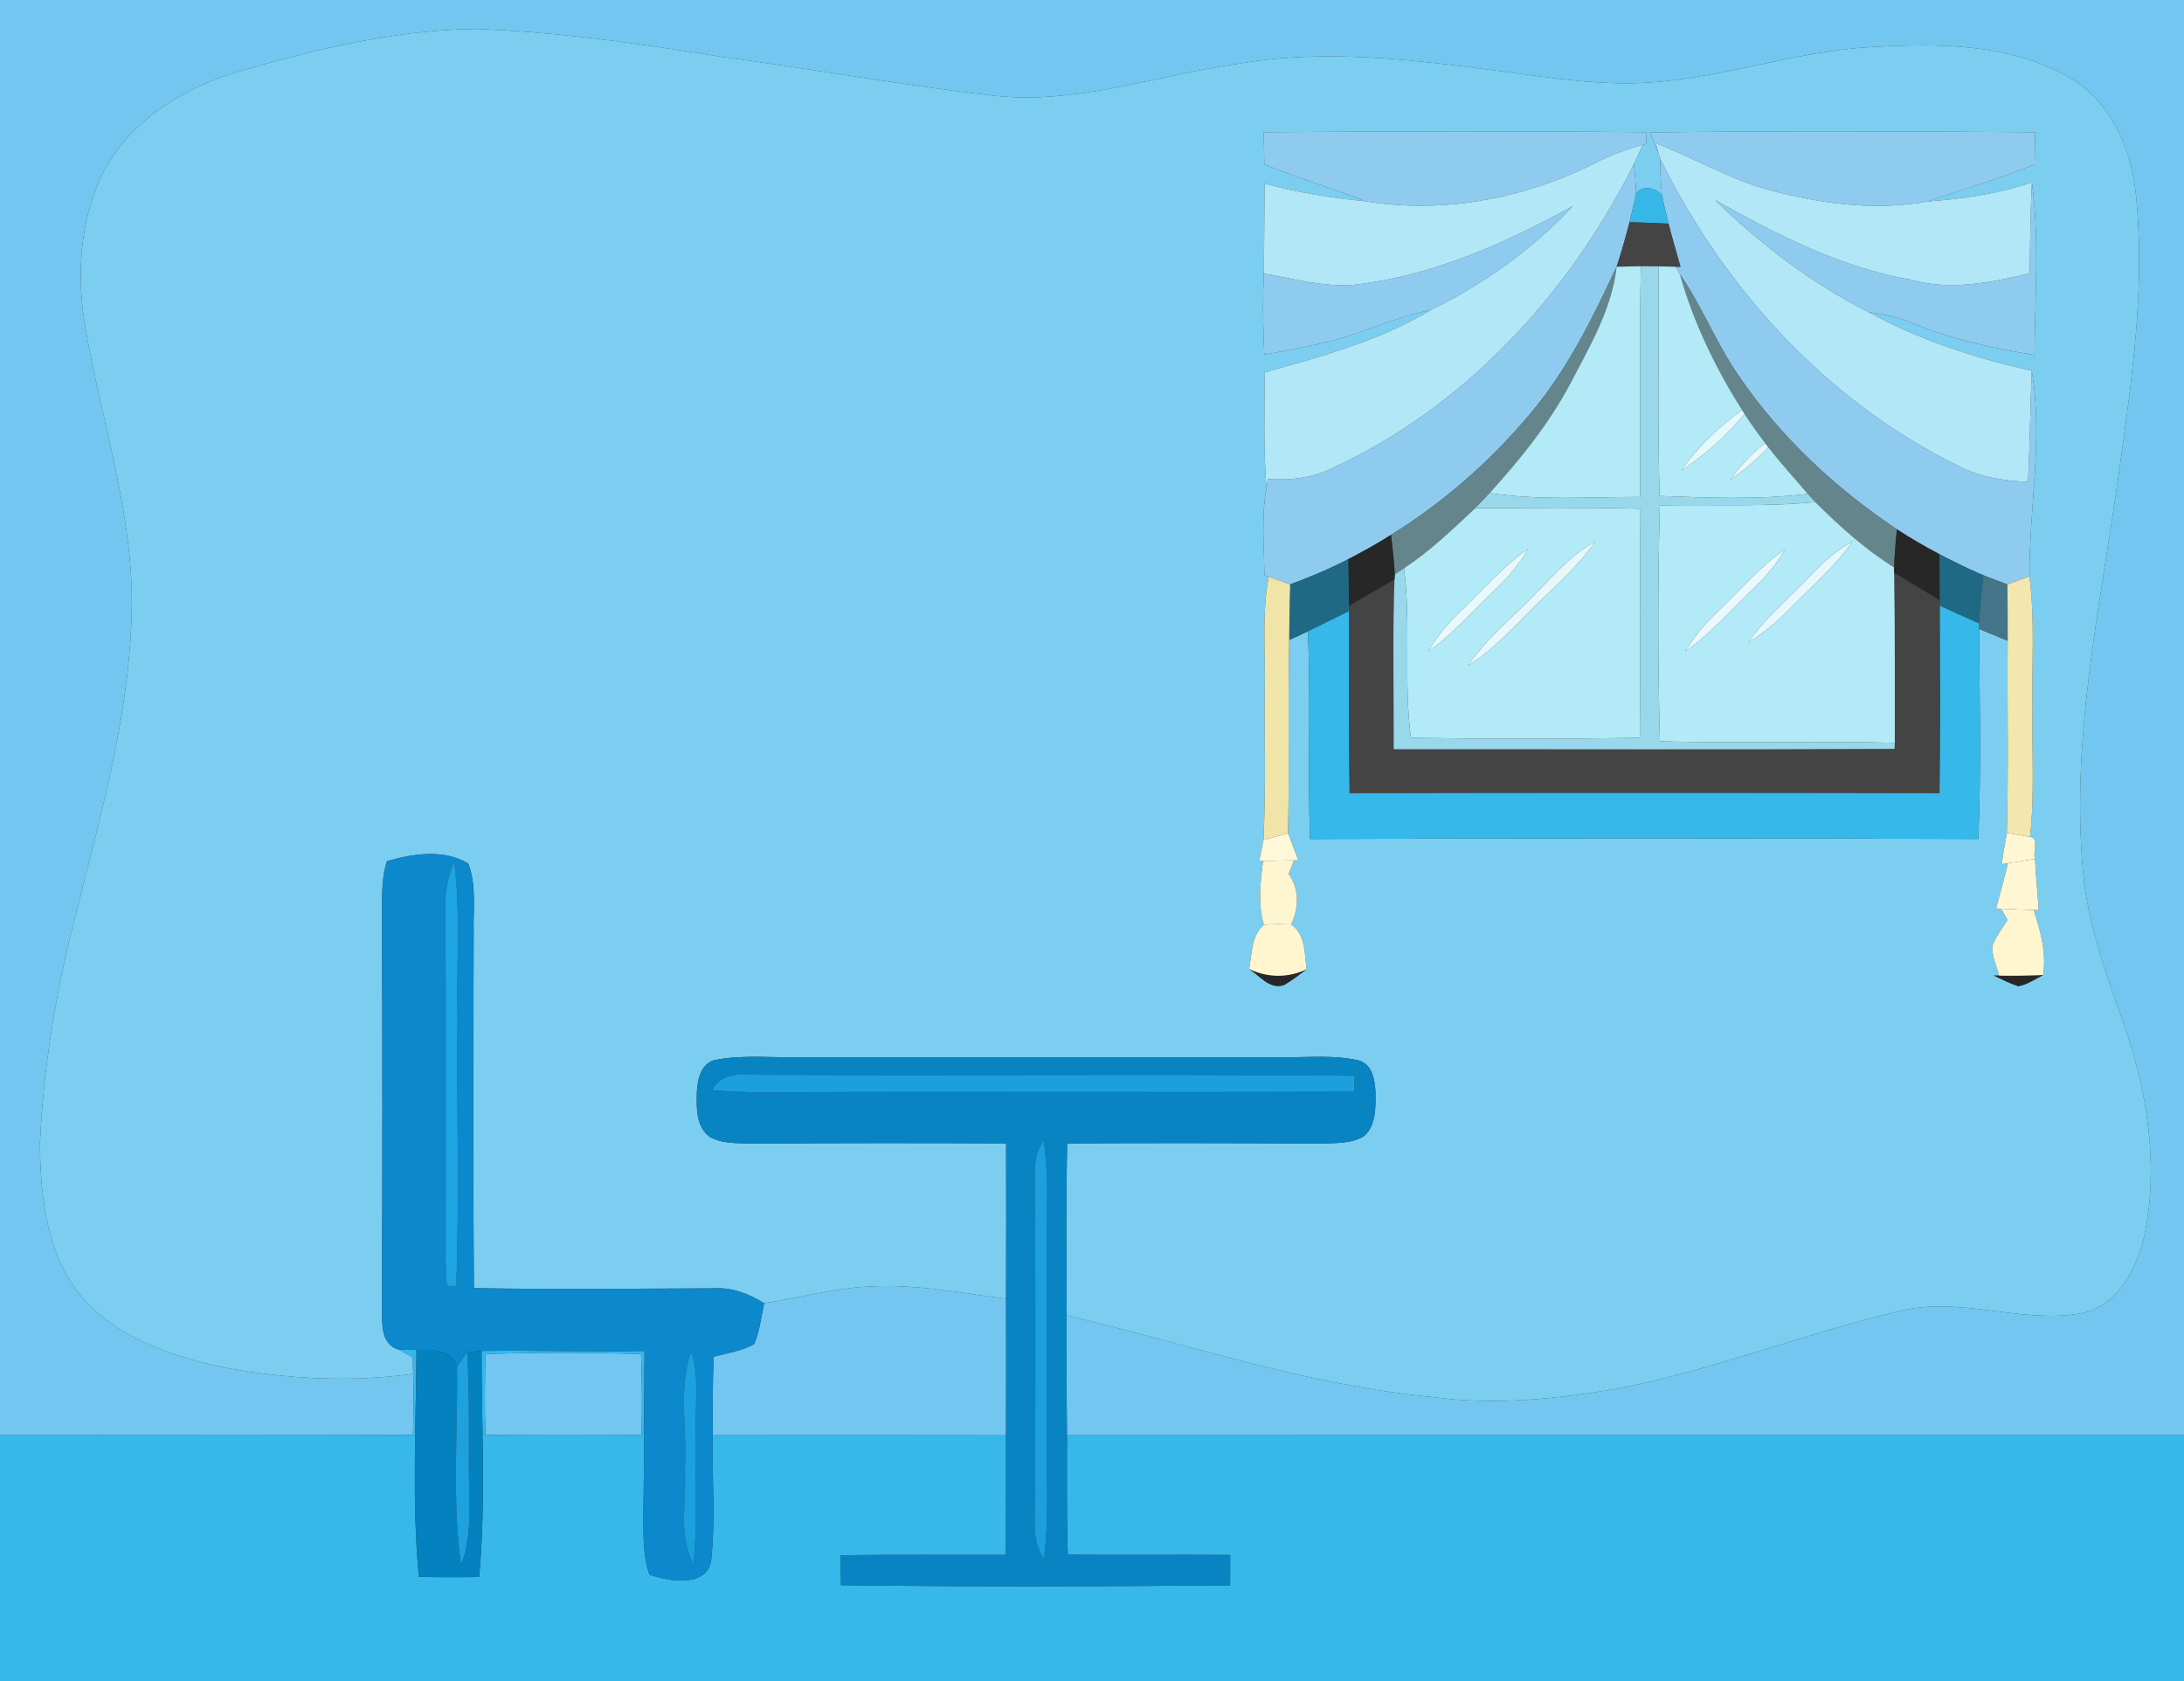 <?xml version="1.0" encoding="UTF-8" ?>
<!DOCTYPE svg PUBLIC "-//W3C//DTD SVG 1.1//EN" "http://www.w3.org/Graphics/SVG/1.1/DTD/svg11.dtd">
<svg width="382pt" height="294pt" viewBox="0 0 382 294" version="1.1" xmlns="http://www.w3.org/2000/svg">
<rect x="0" y="0" width="382" height="294" fill="#333333" stroke="none"/>
<g id="#73c6efff">
<path fill="#73c6ef" opacity="1.00" d=" M 0.00 0.00 L 382.00 0.00 L 382.00 251.00 C 316.87 251.00 251.75 250.99 186.62 251.01 C 186.55 244.02 186.56 237.02 186.57 230.03 C 207.91 235.10 228.86 242.32 250.81 244.35 C 261.49 245.80 272.31 244.66 282.87 242.86 C 299.68 239.64 315.63 233.17 332.26 229.29 C 342.74 226.66 353.27 231.47 363.78 229.73 C 370.31 228.60 373.71 221.92 375.08 216.06 C 377.61 203.82 375.60 191.07 371.56 179.38 C 368.69 171.24 365.69 163.06 364.54 154.46 C 361.86 130.30 367.34 106.37 370.63 82.56 C 372.88 66.35 375.33 49.92 373.53 33.53 C 372.65 25.57 368.91 17.35 361.63 13.36 C 351.21 7.53 338.74 7.55 327.15 8.24 C 313.13 9.05 299.76 14.23 285.69 14.56 C 277.93 14.71 270.24 13.46 262.58 12.46 C 247.27 10.47 231.63 8.47 216.28 11.20 C 201.99 13.23 187.88 18.47 173.27 16.67 C 157.48 14.83 141.81 12.04 126.05 9.92 C 111.79 7.61 97.45 5.56 83.00 5.06 C 68.91 5.30 55.06 8.61 41.60 12.57 C 32.27 15.28 23.33 20.79 18.44 29.41 C 13.85 38.10 13.29 48.41 15.05 57.94 C 17.78 73.60 22.98 88.95 23.06 104.99 C 23.01 123.84 17.74 142.08 13.18 160.20 C 9.83 173.21 7.59 186.56 6.99 199.99 C 7.05 209.68 8.22 220.43 15.20 227.81 C 21.62 234.48 30.86 237.44 39.71 239.25 C 50.43 241.19 61.46 241.75 72.27 240.27 C 72.38 243.83 72.32 247.40 72.24 250.96 C 48.16 251.06 24.08 250.97 0.00 251.00 L 0.00 0.00 Z" />
<path fill="#73c6ef" opacity="1.00" d=" M 133.65 227.91 C 140.09 226.91 146.42 225.15 152.96 224.96 C 160.70 224.63 168.32 226.19 175.97 227.12 C 175.99 235.09 176.00 243.05 175.96 251.02 C 158.87 250.99 141.77 250.99 124.67 251.01 C 124.64 246.43 124.65 241.85 124.82 237.27 C 127.21 236.63 129.76 236.29 131.93 235.04 C 132.87 232.76 133.16 230.30 133.65 227.91 Z" />
<path fill="#73c6ef" opacity="1.00" d=" M 84.91 236.81 C 93.98 236.50 103.06 236.51 112.13 236.82 C 112.31 241.53 112.34 246.24 112.21 250.96 C 103.11 251.03 94.01 251.04 84.91 250.95 C 84.76 246.24 84.79 241.52 84.91 236.81 Z" />
</g>
<g id="#7bceefff">
<path fill="#7bceef" opacity="1.00" d=" M 41.60 12.57 C 55.06 8.61 68.91 5.30 83.00 5.06 C 97.45 5.56 111.79 7.61 126.05 9.92 C 141.81 12.04 157.48 14.83 173.27 16.67 C 187.88 18.47 201.99 13.23 216.28 11.20 C 231.63 8.47 247.27 10.47 262.58 12.46 C 270.24 13.46 277.93 14.71 285.69 14.56 C 299.76 14.23 313.13 9.05 327.15 8.24 C 338.74 7.55 351.21 7.53 361.63 13.36 C 368.91 17.35 372.65 25.57 373.53 33.53 C 375.33 49.92 372.88 66.35 370.63 82.56 C 367.34 106.37 361.86 130.30 364.54 154.46 C 365.69 163.06 368.69 171.24 371.56 179.38 C 375.60 191.07 377.61 203.82 375.08 216.06 C 373.71 221.92 370.31 228.60 363.78 229.73 C 353.27 231.47 342.74 226.66 332.26 229.29 C 315.63 233.17 299.68 239.64 282.87 242.86 C 272.31 244.66 261.49 245.80 250.81 244.35 C 228.86 242.32 207.91 235.10 186.57 230.03 C 186.58 220.01 186.44 209.99 186.66 199.97 C 201.46 199.88 216.25 199.90 231.05 200.00 C 233.59 199.85 236.40 200.10 238.63 198.65 C 240.73 196.75 240.60 193.58 240.58 190.98 C 240.48 188.86 240.01 186.02 237.56 185.44 C 233.12 184.44 228.51 184.98 224.00 184.90 C 196.00 184.95 168.00 184.93 140.00 184.91 C 135.10 184.99 130.14 184.46 125.30 185.33 C 122.67 185.76 121.97 188.75 121.89 190.99 C 121.81 193.68 121.71 197.07 124.15 198.83 C 126.51 200.14 129.35 199.88 131.96 200.01 C 146.63 199.88 161.30 199.90 175.98 199.96 C 176.01 209.01 175.99 218.07 175.97 227.12 C 168.32 226.19 160.70 224.63 152.96 224.96 C 146.42 225.15 140.09 226.91 133.65 227.91 C 131.06 226.34 128.17 225.13 125.08 225.32 C 111.01 225.36 96.95 225.53 82.89 225.28 C 82.72 204.53 82.79 183.77 82.85 163.01 C 82.74 159.04 83.38 154.85 81.91 151.05 C 77.81 148.45 72.14 149.28 67.67 150.63 C 66.90 152.99 66.86 155.50 66.80 157.96 C 66.90 181.66 66.91 205.36 66.79 229.06 C 66.85 231.73 66.63 235.19 69.83 236.06 C 70.41 236.39 71.58 237.03 72.17 237.36 C 72.19 238.09 72.25 239.54 72.27 240.27 C 61.46 241.75 50.43 241.19 39.71 239.25 C 30.86 237.44 21.62 234.48 15.20 227.81 C 8.22 220.43 7.05 209.68 6.99 199.99 C 7.59 186.56 9.83 173.21 13.18 160.20 C 17.74 142.08 23.01 123.84 23.06 104.99 C 22.98 88.95 17.78 73.60 15.05 57.94 C 13.29 48.41 13.85 38.10 18.44 29.41 C 23.33 20.79 32.27 15.28 41.60 12.57 M 221.05 23.12 C 221.08 24.99 221.10 26.86 221.13 28.74 C 226.96 31.11 233.00 32.92 238.87 35.20 C 232.91 34.63 226.98 33.68 221.19 32.13 C 221.15 37.37 221.12 42.61 221.06 47.85 C 220.84 52.57 220.90 57.29 221.14 62.00 C 224.45 61.41 227.75 60.81 231.02 60.05 C 237.59 58.68 243.60 55.50 250.20 54.24 C 241.28 59.62 231.16 62.32 221.22 65.12 C 221.18 71.86 220.98 78.61 221.51 85.33 C 220.60 90.38 221.11 95.52 221.15 100.60 L 221.91 100.87 C 220.69 107.18 221.34 113.62 221.22 120.00 C 221.12 128.97 221.44 137.94 220.99 146.91 C 220.74 148.13 220.49 149.35 220.26 150.58 L 220.93 150.57 C 220.43 154.27 220.01 158.06 221.05 161.72 C 218.86 163.68 218.98 166.80 218.49 169.46 C 220.31 170.62 222.06 173.07 224.50 172.30 C 225.94 171.52 227.22 170.48 228.54 169.50 C 228.17 166.77 228.37 163.47 225.84 161.68 C 227.20 158.72 227.31 155.57 225.40 152.83 C 225.64 152.23 226.11 151.05 226.34 150.46 L 227.08 150.45 C 226.50 148.87 225.89 147.30 225.29 145.74 C 225.54 134.47 225.23 123.19 225.49 111.92 C 226.58 111.44 227.68 110.94 228.76 110.42 C 229.29 122.52 228.71 134.63 229.13 146.73 C 268.09 146.56 307.06 146.59 346.02 146.72 C 346.54 134.49 346.25 122.23 346.15 109.99 C 347.82 110.67 349.49 111.37 351.16 112.06 C 351.06 123.26 351.33 134.46 351.01 145.66 C 350.67 147.47 350.36 149.29 350.12 151.13 L 351.21 150.96 C 350.59 153.62 349.82 156.23 349.14 158.87 L 350.02 158.92 C 350.30 159.42 350.86 160.42 351.14 160.91 C 350.20 162.38 349.12 163.78 348.49 165.41 C 348.33 167.22 349.24 168.91 349.67 170.63 L 348.75 170.62 C 350.15 171.28 351.53 171.99 353.01 172.47 C 354.59 172.20 355.94 171.24 357.35 170.53 C 357.96 166.62 356.90 162.84 355.71 159.15 L 356.59 159.18 C 356.40 156.19 356.07 153.21 355.94 150.22 C 355.50 149.08 356.74 146.51 355.06 146.37 C 355.91 138.94 355.36 131.46 355.50 124.00 C 355.36 116.27 355.94 108.50 354.98 100.80 C 354.88 88.82 357.40 76.80 355.37 64.85 C 345.50 62.62 335.74 59.50 326.85 54.60 C 329.98 54.92 333.00 55.84 335.91 57.03 C 342.29 59.62 349.08 60.94 355.85 62.10 C 355.92 52.04 356.74 41.88 355.39 31.89 C 349.50 33.93 343.31 34.75 337.13 35.25 C 343.38 33.07 349.77 31.31 355.87 28.72 C 355.89 26.85 355.92 24.98 355.95 23.12 C 333.50 22.96 311.05 22.86 288.60 23.16 C 289.11 24.43 289.63 25.70 290.14 26.98 L 290.39 27.79 C 290.42 30.23 290.43 32.70 290.88 35.11 C 290.84 32.77 286.70 32.06 286.15 34.12 C 286.17 32.31 285.95 30.50 285.78 28.70 C 286.31 27.59 286.81 26.47 287.30 25.34 L 287.95 25.15 C 287.96 24.65 287.99 23.63 288.00 23.12 C 265.69 22.89 243.37 22.95 221.05 23.12 Z" />
</g>
<g id="#8ecbefff">
<path fill="#8ecbef" opacity="1.00" d=" M 221.05 23.12 C 243.37 22.95 265.69 22.89 288.00 23.12 C 287.99 23.63 287.96 24.65 287.95 25.15 L 287.30 25.34 C 284.80 26.03 282.34 26.88 280.00 28.01 C 267.51 34.52 252.86 37.53 238.87 35.20 C 233.00 32.92 226.96 31.11 221.13 28.74 C 221.10 26.86 221.08 24.99 221.05 23.12 Z" />
<path fill="#8ecbef" opacity="1.00" d=" M 288.60 23.16 C 311.05 22.86 333.50 22.96 355.95 23.12 C 355.92 24.98 355.89 26.85 355.87 28.72 C 349.77 31.31 343.38 33.07 337.13 35.25 C 327.98 36.90 318.57 35.66 309.66 33.28 C 302.63 31.43 296.37 27.63 289.62 25.05 C 289.75 25.53 290.01 26.50 290.14 26.98 C 289.63 25.70 289.11 24.43 288.60 23.16 Z" />
<path fill="#8ecbef" opacity="1.00" d=" M 290.39 27.79 C 301.57 50.48 319.60 70.27 342.49 81.46 C 346.25 83.45 350.51 84.10 354.71 84.27 C 355.06 77.80 355.09 71.32 355.37 64.85 C 357.40 76.80 354.88 88.82 354.98 100.80 C 353.69 101.27 352.40 101.73 351.11 102.21 C 349.70 101.69 348.30 101.17 346.91 100.61 C 344.28 99.51 341.74 98.23 339.22 96.92 C 336.67 95.58 334.18 94.14 331.78 92.57 C 321.07 85.41 311.44 76.46 304.17 65.80 C 300.22 60.15 297.76 53.64 293.83 47.97 C 293.64 47.64 293.26 46.98 293.07 46.65 L 293.93 46.66 C 293.25 44.14 292.47 41.65 291.84 39.12 C 291.51 37.78 291.19 36.45 290.88 35.11 C 290.43 32.70 290.42 30.23 290.39 27.79 Z" />
<path fill="#8ecbef" opacity="1.00" d=" M 232.92 81.91 C 256.22 71.27 274.42 51.39 285.78 28.70 C 285.95 30.50 286.17 32.31 286.15 34.12 C 285.78 35.70 285.41 37.27 285.02 38.84 C 284.34 41.46 283.62 44.08 282.76 46.65 C 278.82 55.09 274.69 63.55 268.86 70.87 C 261.69 79.80 253.02 87.51 243.30 93.55 C 240.87 95.08 238.36 96.48 235.81 97.80 C 232.53 99.49 229.12 100.93 225.66 102.20 C 224.41 101.75 223.16 101.30 221.91 100.87 L 221.15 100.60 C 221.11 95.52 220.60 90.38 221.51 85.33 C 221.58 84.94 221.70 84.16 221.77 83.77 C 225.58 84.04 229.47 83.63 232.92 81.91 Z" />
<path fill="#8ecbef" opacity="1.00" d=" M 355.39 31.89 C 356.74 41.88 355.92 52.04 355.85 62.10 C 349.08 60.94 342.29 59.62 335.91 57.03 C 333.00 55.84 329.98 54.92 326.85 54.60 C 316.89 49.59 307.95 42.75 299.98 34.99 C 310.76 41.06 321.95 46.77 334.26 48.93 C 341.14 50.84 348.23 49.43 355.00 47.81 C 355.09 42.50 355.12 37.19 355.39 31.89 Z" />
<path fill="#8ecbef" opacity="1.00" d=" M 236.74 49.81 C 250.44 48.33 263.16 42.59 275.12 36.04 C 268.04 43.57 259.49 49.73 250.20 54.24 C 243.60 55.50 237.59 58.68 231.02 60.05 C 227.75 60.81 224.45 61.41 221.14 62.00 C 220.90 57.29 220.84 52.57 221.06 47.85 C 226.25 48.73 231.43 50.22 236.74 49.81 Z" />
</g>
<g id="#b2e7f7ff">
<path fill="#b2e7f7" opacity="1.00" d=" M 280.00 28.01 C 282.34 26.88 284.80 26.03 287.30 25.34 C 286.81 26.47 286.31 27.59 285.78 28.70 C 274.42 51.39 256.22 71.27 232.92 81.91 C 229.47 83.63 225.58 84.04 221.77 83.77 C 221.70 84.16 221.58 84.94 221.51 85.33 C 220.98 78.61 221.18 71.86 221.22 65.12 C 231.16 62.32 241.28 59.62 250.20 54.24 C 259.49 49.73 268.04 43.57 275.12 36.04 C 263.16 42.59 250.44 48.33 236.74 49.81 C 231.43 50.22 226.25 48.73 221.06 47.85 C 221.12 42.61 221.15 37.37 221.19 32.13 C 226.98 33.68 232.91 34.63 238.87 35.20 C 252.86 37.53 267.51 34.52 280.00 28.01 Z" />
<path fill="#b2e7f7" opacity="1.00" d=" M 289.62 25.05 C 296.37 27.63 302.63 31.43 309.66 33.28 C 318.57 35.66 327.98 36.90 337.13 35.25 C 343.31 34.75 349.50 33.93 355.39 31.89 C 355.12 37.19 355.09 42.50 355.00 47.81 C 348.23 49.43 341.14 50.84 334.26 48.93 C 321.95 46.77 310.76 41.06 299.98 34.99 C 307.95 42.75 316.89 49.59 326.85 54.60 C 335.74 59.50 345.50 62.62 355.37 64.85 C 355.09 71.32 355.06 77.80 354.71 84.27 C 350.51 84.10 346.25 83.45 342.49 81.46 C 319.60 70.27 301.57 50.48 290.39 27.79 L 290.14 26.98 C 290.01 26.50 289.75 25.53 289.62 25.05 Z" />
</g>
<g id="#36b7e8ff">
<path fill="#36b7e8" opacity="1.00" d=" M 286.15 34.12 C 286.70 32.06 290.84 32.77 290.88 35.11 C 291.19 36.45 291.51 37.78 291.84 39.12 C 289.57 39.02 287.29 38.93 285.02 38.84 C 285.41 37.27 285.78 35.70 286.15 34.12 Z" />
</g>
<g id="#444444ff">
<path fill="#444444" opacity="1.00" d=" M 285.02 38.84 C 287.29 38.93 289.57 39.02 291.84 39.12 C 292.47 41.65 293.25 44.14 293.93 46.66 L 293.07 46.65 C 292.32 46.63 290.82 46.59 290.07 46.58 C 289.31 46.57 287.77 46.57 287.00 46.56 C 285.58 46.58 284.17 46.61 282.76 46.65 C 283.62 44.08 284.34 41.46 285.02 38.84 Z" />
<path fill="#444444" opacity="1.00" d=" M 331.30 100.14 C 333.97 101.73 336.63 103.36 339.30 104.98 L 339.30 105.95 C 339.34 116.88 339.44 127.80 339.24 138.73 C 304.84 138.66 270.44 138.66 236.04 138.73 C 235.85 128.11 235.98 117.50 235.95 106.88 L 235.95 105.94 C 238.59 104.38 241.23 102.82 243.91 101.32 C 243.55 111.22 243.81 121.12 243.77 131.03 C 272.97 131.01 302.17 131.12 331.37 130.97 L 331.42 129.91 C 331.40 119.98 331.48 110.06 331.30 100.14 Z" />
</g>
<g id="#65858cff">
<path fill="#65858c" opacity="1.00" d=" M 268.86 70.87 C 274.69 63.55 278.82 55.09 282.76 46.65 C 281.93 53.98 278.13 60.45 274.77 66.87 C 271.02 73.99 265.95 80.29 260.55 86.22 C 259.72 87.12 258.88 88.01 258.01 88.88 C 254.07 92.60 250.12 96.38 245.58 99.38 C 245.18 99.65 244.37 100.18 243.96 100.45 C 243.83 98.14 243.58 95.84 243.30 93.55 C 253.02 87.51 261.69 79.80 268.86 70.87 Z" />
<path fill="#65858c" opacity="1.00" d=" M 293.83 47.97 C 297.76 53.64 300.22 60.15 304.17 65.80 C 311.44 76.46 321.07 85.41 331.78 92.57 C 331.56 94.79 331.38 97.02 331.30 99.25 C 326.23 96.05 321.75 92.03 317.51 87.81 C 317.18 87.45 316.53 86.74 316.21 86.38 C 313.87 83.68 311.50 81.01 309.28 78.22 L 308.73 77.49 C 307.49 75.82 306.27 74.14 305.13 72.40 L 304.71 71.70 C 300.03 64.33 296.22 56.39 293.83 47.97 Z" />
</g>
<g id="#b2eaf7ff">
<path fill="#b2eaf7" opacity="1.00" d=" M 282.76 46.65 C 284.17 46.61 285.58 46.58 287.00 46.56 C 286.72 60.01 286.96 73.47 286.86 86.92 C 278.09 86.90 269.26 87.58 260.55 86.22 C 265.95 80.29 271.02 73.99 274.77 66.87 C 278.13 60.45 281.93 53.98 282.76 46.65 Z" />
<path fill="#b2eaf7" opacity="1.00" d=" M 290.07 46.58 C 290.82 46.59 292.32 46.63 293.07 46.65 C 293.26 46.98 293.64 47.64 293.83 47.97 C 296.22 56.39 300.03 64.33 304.71 71.70 C 300.61 74.65 296.92 78.15 294.05 82.32 C 298.20 79.56 301.97 76.25 305.13 72.40 C 306.27 74.14 307.49 75.82 308.73 77.49 C 306.39 79.33 304.34 81.50 302.61 83.92 C 305.03 82.27 307.30 80.39 309.28 78.22 C 311.50 81.01 313.87 83.68 316.21 86.38 C 307.60 87.42 298.91 87.07 290.27 86.74 C 289.88 73.36 290.21 59.96 290.07 46.58 Z" />
<path fill="#b2eaf7" opacity="1.00" d=" M 290.32 88.39 C 299.38 88.19 308.47 88.69 317.51 87.81 C 321.75 92.03 326.23 96.05 331.30 99.25 L 331.30 100.14 C 331.48 110.06 331.40 119.98 331.42 129.91 C 317.72 129.57 304.02 130.01 290.33 129.65 C 289.96 115.90 289.95 102.14 290.32 88.39 M 317.16 100.16 C 313.36 104.26 308.91 107.75 305.76 112.41 C 308.27 110.79 310.64 108.93 312.74 106.78 C 316.58 102.82 320.88 99.25 324.03 94.67 C 321.49 96.16 319.16 98.00 317.16 100.16 M 300.19 107.19 C 298.08 109.18 296.28 111.47 294.76 113.93 C 299.27 110.79 302.82 106.55 306.81 102.81 C 308.95 100.81 310.77 98.51 312.29 96.01 C 307.74 99.15 304.19 103.43 300.19 107.19 Z" />
<path fill="#b2eaf7" opacity="1.00" d=" M 258.01 88.88 C 267.61 88.84 277.22 88.70 286.82 88.97 C 286.92 102.33 286.90 115.68 286.82 129.04 C 273.48 129.26 260.12 129.25 246.78 129.04 C 245.47 119.19 246.83 109.23 245.58 99.38 C 250.12 96.38 254.07 92.60 258.01 88.88 M 266.71 105.71 C 263.22 109.10 259.51 112.33 256.78 116.40 C 260.55 114.07 263.64 110.88 266.72 107.74 C 270.89 103.46 275.60 99.65 279.02 94.70 C 274.11 97.38 270.70 101.92 266.71 105.71 M 255.18 107.18 C 253.07 109.17 251.27 111.47 249.76 113.94 C 254.28 110.81 257.83 106.57 261.82 102.82 C 263.96 100.82 265.79 98.51 267.29 95.99 C 262.74 99.14 259.19 103.42 255.18 107.18 Z" />
</g>
<g id="#99d8ebff">
<path fill="#99d8eb" opacity="1.00" d=" M 287.00 46.56 C 287.77 46.57 289.31 46.57 290.07 46.58 C 290.21 59.96 289.88 73.36 290.27 86.74 C 298.91 87.07 307.60 87.42 316.21 86.38 C 316.53 86.74 317.18 87.45 317.51 87.81 C 308.47 88.69 299.38 88.19 290.32 88.39 C 289.95 102.14 289.96 115.90 290.33 129.65 C 304.02 130.01 317.72 129.57 331.42 129.91 L 331.37 130.97 C 302.17 131.12 272.97 131.01 243.77 131.03 C 243.81 121.12 243.55 111.22 243.91 101.32 L 243.96 100.45 C 244.37 100.18 245.18 99.65 245.58 99.38 C 246.83 109.23 245.47 119.19 246.78 129.04 C 260.12 129.25 273.48 129.26 286.82 129.04 C 286.90 115.68 286.92 102.33 286.82 88.97 C 277.22 88.70 267.61 88.84 258.01 88.88 C 258.88 88.01 259.72 87.12 260.55 86.22 C 269.26 87.58 278.09 86.90 286.86 86.92 C 286.96 73.47 286.72 60.01 287.00 46.56 Z" />
</g>
<g id="#e5f8fcff">
<path fill="#e5f8fc" opacity="1.00" d=" M 294.05 82.32 C 296.92 78.15 300.61 74.65 304.71 71.70 L 305.13 72.40 C 301.97 76.25 298.20 79.56 294.05 82.32 Z" />
</g>
<g id="#e7f8fcff">
<path fill="#e7f8fc" opacity="1.00" d=" M 302.61 83.92 C 304.34 81.50 306.39 79.33 308.73 77.49 L 309.28 78.22 C 307.30 80.39 305.03 82.27 302.61 83.92 Z" />
</g>
<g id="#272727ff">
<path fill="#272727" opacity="1.00" d=" M 331.30 99.25 C 331.38 97.02 331.56 94.79 331.78 92.57 C 334.18 94.14 336.67 95.58 339.22 96.92 C 339.26 99.60 339.28 102.29 339.30 104.98 C 336.63 103.36 333.97 101.73 331.30 100.14 L 331.30 99.25 Z" />
<path fill="#272727" opacity="1.00" d=" M 235.81 97.80 C 238.36 96.48 240.87 95.08 243.30 93.55 C 243.58 95.84 243.83 98.14 243.96 100.45 L 243.91 101.32 C 241.23 102.82 238.59 104.38 235.95 105.94 C 235.92 103.22 235.87 100.51 235.81 97.80 Z" />
<path fill="#272727" opacity="1.00" d=" M 218.49 169.46 C 221.71 171.03 225.31 171.07 228.54 169.50 C 227.22 170.48 225.94 171.52 224.50 172.30 C 222.06 173.07 220.31 170.62 218.49 169.46 Z" />
<path fill="#272727" opacity="1.00" d=" M 348.75 170.62 L 349.67 170.63 C 352.23 170.69 354.79 170.63 357.35 170.53 C 355.94 171.24 354.59 172.20 353.01 172.47 C 351.53 171.99 350.15 171.28 348.75 170.62 Z" />
</g>
<g id="#e6f8fcff">
<path fill="#e6f8fc" opacity="1.00" d=" M 266.71 105.71 C 270.70 101.92 274.11 97.38 279.02 94.70 C 275.60 99.65 270.89 103.46 266.72 107.74 C 263.64 110.88 260.55 114.07 256.78 116.40 C 259.51 112.33 263.22 109.10 266.71 105.71 Z" />
<path fill="#e6f8fc" opacity="1.00" d=" M 317.16 100.16 C 319.16 98.00 321.49 96.16 324.03 94.67 C 320.88 99.25 316.58 102.82 312.74 106.78 C 310.64 108.93 308.27 110.79 305.76 112.41 C 308.91 107.75 313.36 104.26 317.16 100.16 Z" />
</g>
<g id="#e8f9fdff">
<path fill="#e8f9fd" opacity="1.00" d=" M 255.18 107.18 C 259.19 103.42 262.74 99.14 267.29 95.99 C 265.79 98.51 263.96 100.82 261.82 102.82 C 257.83 106.57 254.28 110.81 249.76 113.94 C 251.27 111.47 253.07 109.17 255.18 107.18 Z" />
</g>
<g id="#e9f9fdff">
<path fill="#e9f9fd" opacity="1.00" d=" M 300.19 107.19 C 304.19 103.43 307.74 99.15 312.29 96.01 C 310.77 98.51 308.95 100.81 306.81 102.81 C 302.82 106.55 299.27 110.79 294.76 113.93 C 296.28 111.47 298.08 109.18 300.19 107.19 Z" />
</g>
<g id="#1f6985ff">
<path fill="#1f6985" opacity="1.00" d=" M 339.22 96.92 C 341.74 98.23 344.28 99.51 346.91 100.61 C 346.58 103.41 346.29 106.22 346.17 109.04 C 343.87 108.03 341.59 106.99 339.30 105.95 L 339.30 104.98 C 339.28 102.29 339.26 99.60 339.22 96.92 Z" />
<path fill="#1f6985" opacity="1.00" d=" M 225.66 102.20 C 229.12 100.93 232.53 99.49 235.81 97.80 C 235.87 100.51 235.92 103.22 235.95 105.94 L 235.95 106.88 C 233.55 108.05 231.17 109.27 228.76 110.42 C 227.68 110.94 226.58 111.44 225.49 111.92 C 225.53 108.68 225.55 105.44 225.66 102.20 Z" />
</g>
<g id="#f1e4a8ff">
<path fill="#f1e4a8" opacity="1.00" d=" M 221.91 100.87 C 223.16 101.30 224.41 101.75 225.66 102.20 C 225.55 105.44 225.53 108.68 225.49 111.92 C 225.23 123.19 225.54 134.47 225.29 145.74 C 223.85 146.13 222.42 146.51 220.99 146.91 C 221.44 137.94 221.12 128.97 221.22 120.00 C 221.34 113.62 220.69 107.18 221.91 100.87 Z" />
</g>
<g id="#457588ff">
<path fill="#457588" opacity="1.00" d=" M 346.91 100.61 C 348.30 101.17 349.70 101.69 351.11 102.21 C 351.16 105.49 351.17 108.77 351.16 112.06 C 349.49 111.37 347.82 110.67 346.15 109.99 L 346.17 109.04 C 346.29 106.22 346.58 103.41 346.91 100.61 Z" />
</g>
<g id="#f3e6aeff">
<path fill="#f3e6ae" opacity="1.00" d=" M 351.11 102.21 C 352.40 101.73 353.69 101.27 354.98 100.80 C 355.94 108.50 355.36 116.27 355.50 124.00 C 355.36 131.46 355.91 138.94 355.06 146.37 C 353.71 146.11 352.36 145.88 351.01 145.66 C 351.33 134.46 351.06 123.26 351.16 112.06 C 351.17 108.77 351.16 105.49 351.11 102.21 Z" />
</g>
<g id="#36b8eaff">
<path fill="#36b8ea" opacity="1.00" d=" M 339.30 105.95 C 341.59 106.99 343.87 108.03 346.17 109.04 L 346.15 109.99 C 346.25 122.23 346.54 134.49 346.02 146.72 C 307.06 146.59 268.09 146.56 229.13 146.73 C 228.71 134.63 229.29 122.52 228.76 110.42 C 231.17 109.27 233.55 108.05 235.95 106.88 C 235.98 117.50 235.85 128.11 236.04 138.73 C 270.44 138.66 304.84 138.66 339.24 138.73 C 339.44 127.80 339.34 116.88 339.30 105.95 Z" />
<path fill="#36b8ea" opacity="1.00" d=" M 69.83 236.06 C 70.58 236.07 72.10 236.08 72.85 236.09 C 72.77 249.31 72.02 262.59 73.26 275.78 C 76.77 275.85 80.29 275.86 83.81 275.80 C 85.00 262.66 84.22 249.43 84.23 236.26 C 93.73 236.14 103.24 236.44 112.74 236.26 C 112.64 245.84 112.70 255.42 112.53 265.00 C 112.55 268.47 112.45 272.05 113.59 275.38 C 117.02 276.62 123.96 277.73 124.42 272.57 C 125.16 265.42 124.51 258.20 124.67 251.01 C 141.77 250.99 158.87 250.99 175.96 251.02 C 175.94 257.99 175.97 264.96 175.95 271.93 C 166.31 271.96 156.67 271.87 147.03 272.00 C 147.05 273.74 147.08 275.48 147.10 277.23 C 169.79 277.51 192.48 277.46 215.16 277.25 C 215.16 275.48 215.16 273.71 215.17 271.95 C 205.70 271.89 196.23 271.97 186.76 271.91 C 186.54 264.95 186.64 257.98 186.62 251.01 C 251.75 250.99 316.87 251.00 382.00 251.00 L 382.00 294.00 L 0.00 294.00 L 0.00 251.00 C 24.08 250.97 48.16 251.06 72.24 250.96 C 72.32 247.40 72.38 243.83 72.27 240.27 C 72.25 239.54 72.19 238.09 72.17 237.36 C 71.58 237.03 70.41 236.39 69.83 236.06 M 84.91 236.81 C 84.79 241.52 84.76 246.24 84.91 250.95 C 94.01 251.04 103.11 251.03 112.21 250.96 C 112.34 246.24 112.31 241.53 112.13 236.82 C 103.06 236.51 93.98 236.50 84.91 236.81 Z" />
</g>
<g id="#fff8d8ff">
<path fill="#fff8d8" opacity="1.00" d=" M 220.99 146.91 C 222.42 146.51 223.85 146.13 225.29 145.74 C 225.89 147.30 226.50 148.87 227.08 150.45 L 226.34 150.46 C 224.54 150.49 222.73 150.53 220.93 150.57 L 220.26 150.58 C 220.49 149.35 220.74 148.13 220.99 146.91 Z" />
</g>
<g id="#fff7d4ff">
<path fill="#fff7d4" opacity="1.00" d=" M 351.01 145.66 C 352.36 145.88 353.71 146.11 355.06 146.37 C 356.74 146.51 355.50 149.08 355.94 150.22 C 354.36 150.47 352.78 150.72 351.21 150.96 L 350.12 151.13 C 350.36 149.29 350.67 147.47 351.01 145.66 Z" />
</g>
<g id="#0c88ccff">
<path fill="#0c88cc" opacity="1.00" d=" M 67.67 150.63 C 72.14 149.28 77.81 148.45 81.91 151.05 C 83.38 154.85 82.74 159.04 82.85 163.01 C 82.79 183.77 82.72 204.53 82.89 225.28 C 96.95 225.53 111.01 225.36 125.08 225.32 C 128.17 225.13 131.06 226.34 133.65 227.91 C 133.16 230.30 132.87 232.76 131.93 235.04 C 129.76 236.29 127.21 236.63 124.82 237.27 C 124.65 241.85 124.64 246.43 124.67 251.01 C 124.51 258.20 125.16 265.42 124.42 272.57 C 123.96 277.73 117.02 276.62 113.59 275.38 C 112.45 272.05 112.55 268.47 112.53 265.00 C 112.70 255.42 112.64 245.84 112.74 236.26 C 103.24 236.44 93.73 236.14 84.23 236.26 C 83.61 236.31 82.35 236.43 81.72 236.48 C 81.09 237.30 80.50 238.14 79.94 239.01 C 78.87 235.94 75.56 236.02 72.85 236.09 C 72.10 236.08 70.58 236.07 69.83 236.06 C 66.63 235.19 66.85 231.73 66.79 229.06 C 66.91 205.36 66.90 181.66 66.80 157.96 C 66.86 155.50 66.90 152.99 67.67 150.63 M 77.89 157.96 C 78.03 178.99 77.93 200.01 77.94 221.04 C 78.25 222.52 77.22 225.74 79.81 224.86 C 80.38 209.26 79.85 193.62 80.03 178.00 C 79.82 168.89 80.60 159.72 79.44 150.66 C 78.53 152.99 77.83 155.43 77.89 157.96 M 119.79 257.00 C 120.13 262.49 118.53 268.47 121.29 273.52 C 122.12 265.71 121.49 257.84 121.68 250.00 C 121.60 245.42 122.36 240.70 120.88 236.27 C 118.58 242.93 120.24 250.11 119.79 257.00 Z" />
</g>
<g id="#fef6d0ff">
<path fill="#fef6d0" opacity="1.00" d=" M 220.93 150.57 C 222.73 150.53 224.54 150.49 226.34 150.46 C 226.11 151.05 225.64 152.23 225.40 152.83 C 227.31 155.57 227.20 158.72 225.84 161.68 C 224.24 161.59 222.64 161.60 221.05 161.72 C 220.01 158.06 220.43 154.27 220.93 150.57 Z" />
</g>
<g id="#fff6d3ff">
<path fill="#fff6d3" opacity="1.00" d=" M 351.21 150.96 C 352.78 150.72 354.36 150.47 355.94 150.22 C 356.07 153.21 356.40 156.19 356.59 159.18 L 355.71 159.15 C 353.81 159.09 351.91 159.01 350.02 158.92 L 349.14 158.87 C 349.82 156.23 350.59 153.62 351.21 150.96 Z" />
</g>
<g id="#1ea4e0ff">
<path fill="#1ea4e0" opacity="1.00" d=" M 77.89 157.96 C 77.83 155.43 78.53 152.99 79.44 150.66 C 80.60 159.72 79.82 168.89 80.03 178.00 C 79.85 193.62 80.38 209.26 79.81 224.86 C 77.22 225.74 78.25 222.52 77.94 221.04 C 77.93 200.01 78.03 178.99 77.89 157.96 Z" />
</g>
<g id="#fff6d0ff">
<path fill="#fff6d0" opacity="1.00" d=" M 350.02 158.92 C 351.91 159.01 353.81 159.09 355.71 159.15 C 356.90 162.84 357.96 166.62 357.35 170.53 C 354.79 170.63 352.23 170.69 349.67 170.63 C 349.24 168.91 348.33 167.22 348.49 165.41 C 349.12 163.78 350.20 162.38 351.14 160.91 C 350.86 160.42 350.30 159.42 350.02 158.92 Z" />
<path fill="#fff6d0" opacity="1.00" d=" M 221.05 161.72 C 222.64 161.60 224.24 161.59 225.84 161.68 C 228.37 163.47 228.17 166.77 228.54 169.50 C 225.31 171.07 221.71 171.03 218.49 169.46 C 218.98 166.80 218.86 163.68 221.05 161.72 Z" />
</g>
<g id="#0884c3ff">
<path fill="#0884c3" opacity="1.00" d=" M 125.30 185.33 C 130.14 184.46 135.10 184.99 140.00 184.91 C 168.00 184.93 196.00 184.95 224.00 184.90 C 228.51 184.98 233.12 184.44 237.56 185.44 C 240.01 186.02 240.48 188.86 240.58 190.98 C 240.60 193.58 240.73 196.75 238.63 198.65 C 236.40 200.10 233.59 199.85 231.05 200.00 C 216.25 199.90 201.46 199.88 186.66 199.97 C 186.44 209.99 186.58 220.01 186.57 230.03 C 186.56 237.02 186.55 244.02 186.62 251.01 C 186.64 257.98 186.54 264.95 186.76 271.91 C 196.23 271.97 205.70 271.89 215.17 271.95 C 215.16 273.71 215.16 275.48 215.16 277.25 C 192.48 277.46 169.79 277.51 147.10 277.23 C 147.08 275.48 147.05 273.74 147.03 272.00 C 156.67 271.87 166.31 271.96 175.95 271.93 C 175.97 264.96 175.94 257.99 175.96 251.02 C 176.00 243.05 175.99 235.09 175.97 227.12 C 175.99 218.07 176.01 209.01 175.98 199.96 C 161.30 199.90 146.63 199.88 131.96 200.01 C 129.35 199.88 126.51 200.14 124.15 198.83 C 121.71 197.07 121.81 193.68 121.89 190.99 C 121.97 188.75 122.67 185.76 125.30 185.33 M 124.56 190.65 C 127.36 190.87 130.18 191.01 133.00 191.03 C 167.61 190.85 202.22 191.08 236.83 190.92 C 236.86 190.22 236.93 188.83 236.96 188.13 C 201.63 187.82 166.29 188.17 130.95 187.95 C 128.42 187.75 125.83 188.21 124.56 190.65 M 181.00 204.93 C 181.13 223.62 181.10 242.31 181.04 261.00 C 181.18 264.87 180.20 269.19 182.57 272.59 C 183.45 266.43 183.05 260.20 183.11 254.00 C 183.13 238.66 183.06 223.33 183.15 207.99 C 183.17 205.10 182.92 202.23 182.56 199.36 C 181.51 201.03 180.90 202.94 181.00 204.93 Z" />
</g>
<g id="#1ba0ddff">
<path fill="#1ba0dd" opacity="1.00" d=" M 124.56 190.65 C 125.83 188.21 128.42 187.75 130.95 187.95 C 166.29 188.17 201.63 187.82 236.96 188.13 C 236.93 188.83 236.86 190.22 236.83 190.92 C 202.22 191.08 167.61 190.85 133.00 191.03 C 130.18 191.01 127.36 190.87 124.56 190.65 Z" />
<path fill="#1ba0dd" opacity="1.00" d=" M 181.00 204.93 C 180.90 202.94 181.51 201.03 182.56 199.36 C 182.92 202.23 183.17 205.10 183.15 207.99 C 183.06 223.33 183.13 238.66 183.11 254.00 C 183.05 260.20 183.45 266.43 182.57 272.59 C 180.20 269.19 181.18 264.87 181.04 261.00 C 181.10 242.31 181.13 223.62 181.00 204.93 Z" />
</g>
<g id="#0481bfff">
<path fill="#0481bf" opacity="1.00" d=" M 72.85 236.09 C 75.56 236.02 78.87 235.94 79.94 239.01 C 80.10 250.58 79.04 262.24 80.65 273.74 C 82.89 267.73 81.90 261.25 82.01 255.00 C 82.05 248.82 82.04 242.65 81.72 236.48 C 82.35 236.43 83.61 236.31 84.23 236.26 C 84.22 249.43 85.00 262.66 83.81 275.80 C 80.29 275.86 76.77 275.85 73.26 275.78 C 72.02 262.59 72.77 249.31 72.85 236.09 Z" />
</g>
<g id="#1da2deff">
<path fill="#1da2de" opacity="1.00" d=" M 79.94 239.01 C 80.50 238.14 81.09 237.30 81.72 236.48 C 82.04 242.65 82.05 248.82 82.01 255.00 C 81.90 261.25 82.89 267.73 80.65 273.74 C 79.04 262.24 80.10 250.58 79.94 239.01 Z" />
</g>
<g id="#1ca1deff">
<path fill="#1ca1de" opacity="1.00" d=" M 119.79 257.00 C 120.24 250.11 118.58 242.93 120.88 236.27 C 122.36 240.70 121.60 245.42 121.68 250.00 C 121.49 257.84 122.12 265.71 121.29 273.52 C 118.53 268.47 120.13 262.49 119.79 257.00 Z" />
</g>
</svg>
